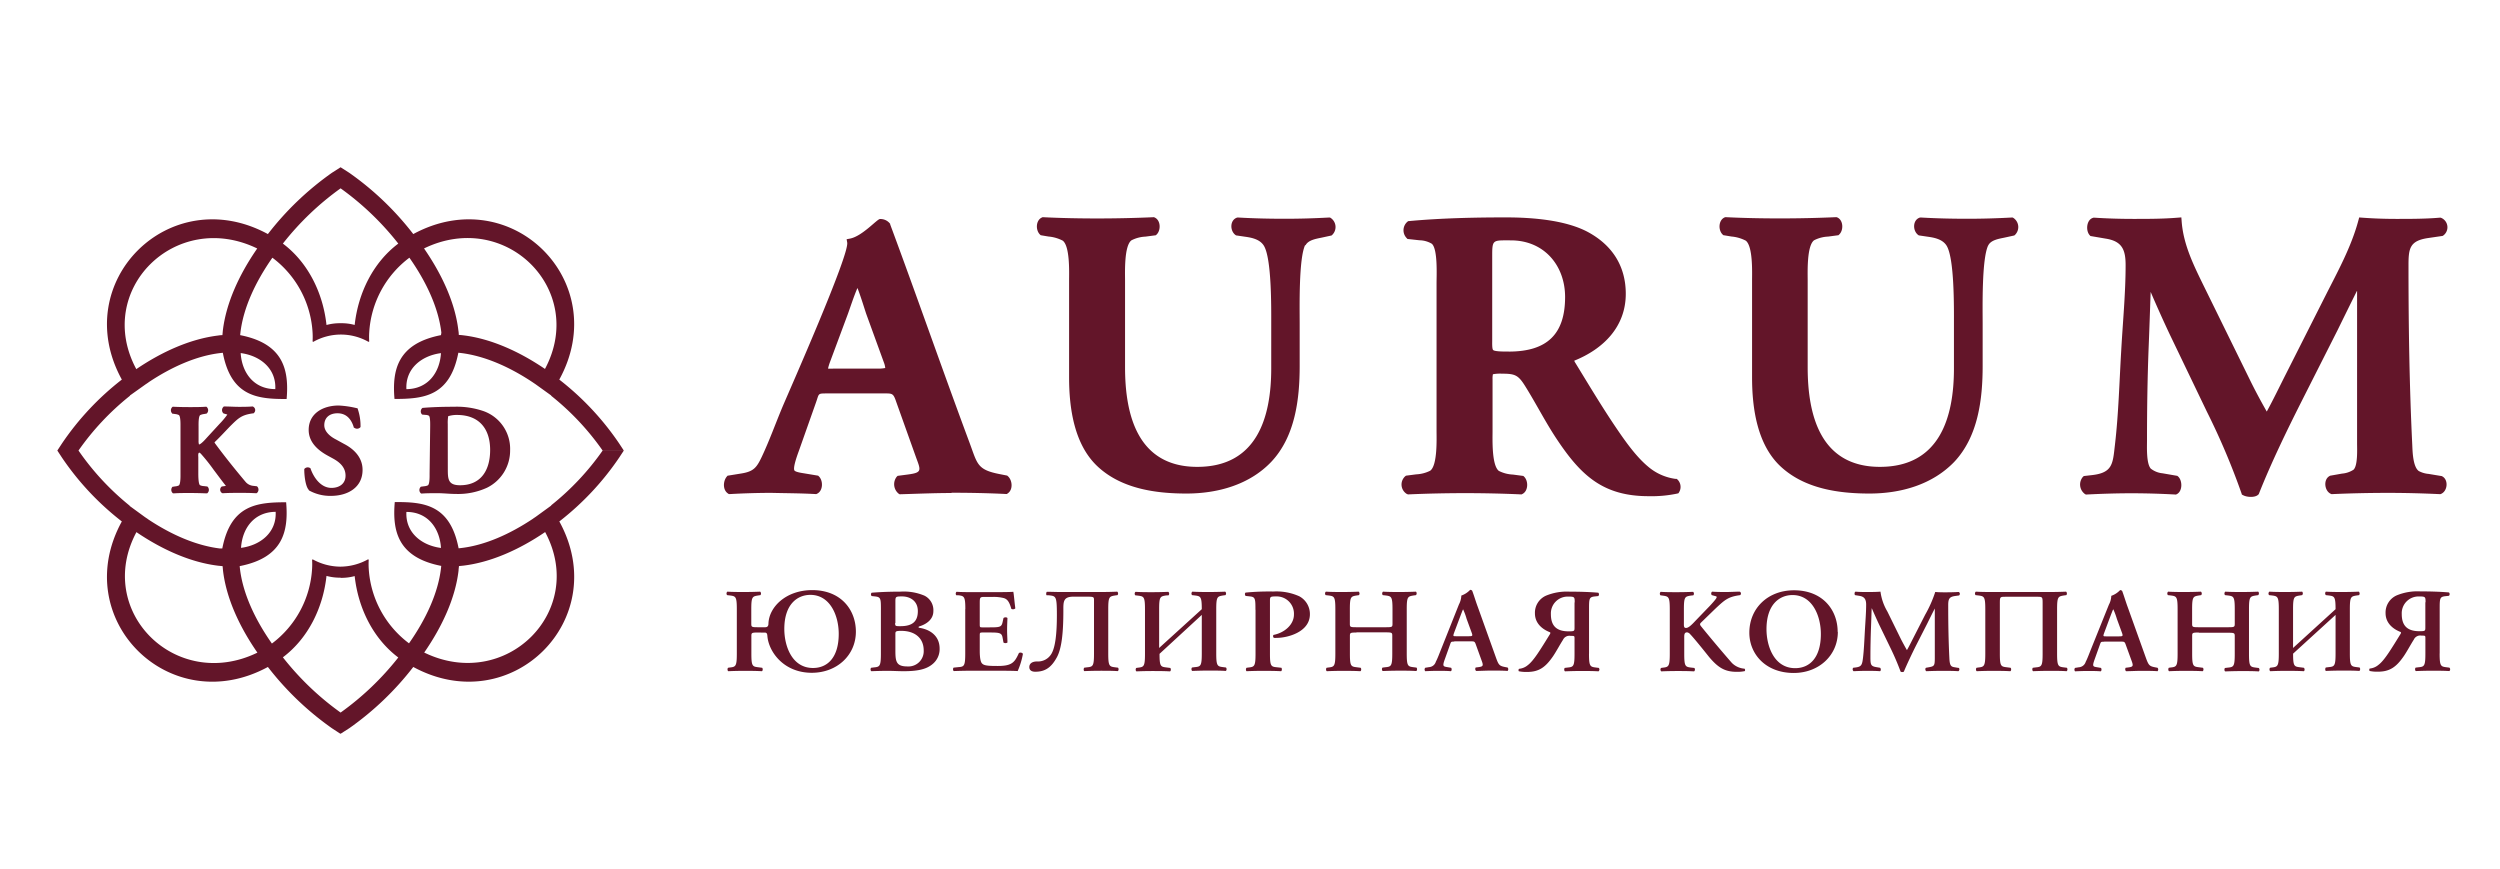 <svg id="Слой_1" data-name="Слой 1" xmlns="http://www.w3.org/2000/svg" viewBox="0 0 566.93 197.07"><defs><style>.cls-1{fill:#631529;fill-rule:evenodd}</style></defs><title>aurum_logo_rus</title><path class="cls-1" d="M77.24 73.3a11.3 11.3 0 0 0-3.2.4c-.78-7.22-4.14-14.14-9.89-18.46a63.79 63.79 0 0 1 13.09-12.53 64 64 0 0 1 13.08 12.53c-5.74 4.32-9.1 11.24-9.89 18.45a11.2 11.2 0 0 0-3.19-.39zM51.53 94l-.83-.24-.07-.06a1 1 0 0 1 0-1.39l.12-.13H51c1 0 2.08.08 3.12.08s2 0 3.08-.08h.11a.88.88 0 0 1 .16 1.56h-.12c-2.57.36-3.28 1.06-5.08 2.84-1.18 1.21-2.27 2.42-3.45 3.55 0 0-.16.16-.17.21s.1.17.12.21c2.21 3 4.52 5.87 6.89 8.69a2.59 2.59 0 0 0 1.82.94l.77.09.08.06a1 1 0 0 1-.14 1.52H58c-1.18-.07-2.37-.08-3.56-.08s-2.57 0-3.85.08h-.16a.89.89 0 0 1-.11-1.54h.06l.84-.12-.08-.12c-.92-1.15-1.78-2.34-2.67-3.51a41.82 41.82 0 0 0-2.86-3.6c-.07-.07-.29-.31-.39-.31-.37 0-.25.84-.25 1.11v3.6c0 .46 0 2.34.37 2.66a2.22 2.22 0 0 0 .85.21l.81.09.08.06a1 1 0 0 1-.11 1.5h-.2c-1.26-.05-2.52-.08-3.79-.08s-2.37 0-3.54.08h-.2a1 1 0 0 1-.11-1.5h.08l.49-.08a2.28 2.28 0 0 0 .86-.22c.42-.33.37-2.2.37-2.67V96.76c0-.45.05-2.31-.36-2.64a2.6 2.6 0 0 0-.88-.23l-.66-.1-.03-.09a1 1 0 0 1 .16-1.46h.2c1.22.06 2.45.08 3.68.08s2.38 0 3.57-.08h.2a1 1 0 0 1 .1 1.5l-.07.05-.56.1a2.68 2.68 0 0 0-.89.25c-.41.33-.36 2.17-.36 2.62v3.15a2.77 2.77 0 0 0 .09.88c.44 0 1.52-1.23 1.8-1.55l2.87-3.12a17.62 17.62 0 0 0 1.49-1.73c.05-.06.18-.24.27-.38m46 2.92c0-.43.07-2.34-.28-2.65a1.53 1.53 0 0 0-.71-.19l-.7-.06-.15-.03a1 1 0 0 1 .05-1.46l.08-.05h.09c2.35-.19 4.7-.25 7-.25a18.63 18.63 0 0 1 6.75 1 9.07 9.07 0 0 1 6 8.85 9.39 9.39 0 0 1-5.24 8.51 15.69 15.69 0 0 1-7.13 1.41c-1.37 0-2.72-.17-4.07-.17-1.18 0-2.36 0-3.54.08h-.2a1 1 0 0 1-.15-1.45l.09-.1.76-.1a2.23 2.23 0 0 0 .85-.22c.42-.32.37-2.19.37-2.65zm4 9.28c0 2.38 0 3.83 2.77 3.83 4.84 0 6.83-3.51 6.83-8 0-4.87-2.55-7.94-7.51-7.94a6.43 6.43 0 0 0-2 .28 9.1 9.1 0 0 0-.1 1.82zM70 111.07c-.77-.87-1-3.4-1-4.55V106.37a1 1 0 0 1 1.38-.19l.06.06v.07c.71 2 2.32 4.33 4.72 4.33 1.79 0 3.2-.94 3.2-2.77s-1.22-3-2.85-3.89l-1.26-.69C72 102.05 70 100.22 70 97.5c0-3.74 3.24-5.54 6.8-5.54a21.69 21.69 0 0 1 4.1.6h.14l.07.13a11.86 11.86 0 0 1 .65 4V96.84a1 1 0 0 1-1.4.17l-.13-.01v-.09c-.53-1.77-1.62-3.19-3.69-3.19-1.75 0-3 .94-3 2.71 0 1.49 1.41 2.6 2.65 3.23l1.82 1c2.37 1.22 4.21 3.16 4.21 5.9 0 4-3.38 5.89-7.15 5.89a9.82 9.82 0 0 1-5-1.24zm103.48 32.39c.48 0 .51.44.54.76.28 3.55 3.67 8.35 10.07 8.35 5.71 0 10-4 10-9.32 0-4.94-3.36-9.43-9.9-9.43-5.94 0-9.81 3.82-9.93 7.61 0 .38-.11.81-.73.81h-1.63c-1.44 0-1.53-.05-1.53-.81v-3.28c0-2.87.26-2.9 1.59-3.12l.48-.07a.57.57 0 0 0-.06-.79c-1.1.05-2.38.08-3.61.08s-2.58 0-3.83-.08a.57.57 0 0 0-.05.79l.62.07c1.33.17 1.58.25 1.58 3.12v10.08c0 2.87-.25 3-1.58 3.14l-.4.06c-.19.19-.17.68.06.78 1.08-.05 2.35-.08 3.6-.08s2.51 0 4 .08c.23-.1.26-.59.06-.78l-.85-.11c-1.33-.16-1.59-.22-1.59-3.09v-4c0-.73.09-.79 1.53-.79zm4.38-.81c0-5.77 3.09-7.75 5.91-7.75 4.5 0 6.43 4.74 6.43 8.83 0 5.45-2.61 7.75-5.83 7.75-4.84 0-6.51-5.09-6.51-8.83m21.9-4.34v9.92c0 2.87-.26 3-1.59 3.12l-.62.08c-.2.19-.17.68.06.78 1.24-.05 2.57-.08 3.81-.08 1.08 0 2.27.08 3.51.08 3.23 0 5.09-.46 6.42-1.51a4.38 4.38 0 0 0 1.73-3.61c0-3.06-2.4-4.39-4.56-4.71-.17 0-.22-.11-.22-.16s.05-.14.17-.17c2-.62 3.19-1.84 3.19-3.44a3.67 3.67 0 0 0-2-3.52 12 12 0 0 0-5.54-.92c-3.11 0-5.17.14-6.45.24a.53.53 0 0 0 0 .76l.74.08c1.33.14 1.36.46 1.36 3.06m3.28 9.35v-3.9c0-.54.06-.7 1.3-.7 3.14 0 5.12 1.65 5.12 4.44a3.46 3.46 0 0 1-3.68 3.63c-2.46 0-2.74-1-2.74-3.47m0-6.36v-4.91c0-1.08.08-1.14 1.5-1.14 1.75 0 3.59.95 3.59 3.34s-1.28 3.41-3.94 3.41c-1.13 0-1.21 0-1.21-.73m15.9-3.15v10.08c0 2.87-.26 3-1.59 3.09l-1.05.11c-.19.19-.17.68.06.78 1.27-.05 3-.08 4.24-.08h3.23c3.31 0 5.74 0 7 .08a16.64 16.64 0 0 0 1.19-3.92.69.69 0 0 0-.91-.17c-1 2.2-1.61 3-5.2 2.93-2.38 0-2.85-.22-3.19-.6s-.49-1.43-.49-2.81v-3.45c0-.67 0-.73.68-.73h1.36c2.46 0 2.94.06 3.14 1.19l.2 1.09a.83.83 0 0 0 .9 0c0-.87-.08-1.81-.08-2.84s.06-2 .08-2.71c-.14-.22-.67-.22-.9 0l-.2.92c-.25 1.17-.68 1.19-3.14 1.19h-1.36c-.65 0-.68 0-.68-.73v-4.58c0-1.54 0-1.6 1.22-1.6h1.9a9.54 9.54 0 0 1 2.26.25c.9.24 1.33.89 1.78 2.46a.77.77 0 0 0 .91-.11c-.17-1.16-.34-3.3-.46-3.76-.36.05-2 .08-3.81.08h-5.41c-1.24 0-2.57 0-3.65-.08a.57.57 0 0 0-.05.79h.45c1.33.16 1.59.27 1.59 3.14m24.52-2.82h3.13c1.45 0 1.53.06 1.53.79v12.11c0 2.87-.25 3-1.58 3.12l-.62.08c-.2.19-.17.68 0 .78 1.25-.05 2.52-.08 3.82-.08s2.52 0 3.76.08c.23-.1.26-.59.06-.78l-.62-.08c-1.33-.16-1.59-.25-1.59-3.12v-10.06c0-2.87.26-2.9 1.59-3.12l.51-.07a.57.57 0 0 0-.06-.79c-1.13.05-2.4.08-3.65.08h-9.19c-1.21 0-1.9-.05-3.11-.05-.17.08-.23.67-.06.79h.45c1.67.19 1.87.13 1.87 4.47 0 4.17-.34 7.31-1.24 8.81a3.53 3.53 0 0 1-3.25 1.73c-1.17 0-1.76.52-1.76 1.27 0 .6.37 1.06 1.36 1.06 2.26 0 3.62-1 4.83-3.17 1.14-2 1.53-5.58 1.53-10.68 0-1.95-.08-3.17 2.24-3.17m41.34 3v9.92c0 2.87-.25 3-1.58 3.14l-.45.06c-.21.19-.18.68 0 .78 1.13-.05 2.4-.08 3.65-.08s2.52 0 4.18.08c.2-.1.23-.59.06-.78l-1-.11c-1.33-.13-1.59-.22-1.59-3.09v-11.84c0-1.06 0-1.14 1.44-1.14a3.92 3.92 0 0 1 4 4.12c0 2.22-2.07 4.12-4.64 4.61a.51.51 0 0 0 .09.67 5.24 5.24 0 0 0 .7 0c2.24 0 7.47-1.24 7.47-5.36a4.57 4.57 0 0 0-2.41-4.07 12.59 12.59 0 0 0-5.9-1.08 56 56 0 0 0-6.26.24c-.22.11-.22.57 0 .76l1 .11c1.19.13 1.22.57 1.22 3m22.88 5.15h6.62c1.45 0 1.53.06 1.53.79v4c0 2.87-.25 3-1.58 3.12l-.63.08c-.2.19-.17.68.06.78 1.24-.05 2.52-.08 3.82-.08s2.52 0 3.76.08c.23-.1.25-.59.06-.78l-.63-.08c-1.33-.16-1.58-.25-1.58-3.12v-10.04c0-2.87.25-2.9 1.58-3.12l.51-.07a.57.57 0 0 0 0-.79c-1.13.05-2.41.08-3.65.08s-2.52 0-3.82-.08a.57.57 0 0 0-.06.79l.63.07c1.33.17 1.58.25 1.58 3.12v3.28c0 .76-.08.81-1.53.81h-6.62c-1.44 0-1.52-.05-1.52-.81v-3.28c0-2.87.25-2.9 1.58-3.12l.48-.07a.57.57 0 0 0-.06-.79c-1.1.05-2.37.08-3.62.08s-2.57 0-3.82-.08a.57.57 0 0 0-.05.79l.62.07c1.33.17 1.58.25 1.58 3.12v10.08c0 2.87-.25 3-1.58 3.14l-.4.06c-.19.19-.17.68.06.78 1.08-.05 2.35-.08 3.59-.08s2.52 0 4 .08c.23-.1.26-.59.06-.78l-.85-.11c-1.33-.16-1.58-.22-1.58-3.09v-4c0-.73.08-.79 1.52-.79m22.12 2h3.76c.79 0 .91 0 1.16.73l1.33 3.68c.43 1.14.29 1.3-.73 1.44l-.63.08a.6.6 0 0 0 .09.78c1 0 2.23-.08 3.45-.08 1.47 0 2.52 0 3.68.08a.55.55 0 0 0 0-.78l-.43-.08c-1.44-.27-1.58-.44-2.23-2.25l-4.07-11.36c-.46-1.21-.82-2.49-1.28-3.7a.55.55 0 0 0-.47-.22 5.07 5.07 0 0 1-2 1.3 4.7 4.7 0 0 1-.54 2l-3.85 9.68c-.59 1.46-1 2.6-1.39 3.31a1.71 1.71 0 0 1-1.55 1.24l-.85.14a.58.58 0 0 0 0 .78c1-.05 1.86-.08 2.8-.08 1.16 0 2.09 0 3 .08.22-.1.25-.59.05-.78l-.82-.14c-1-.16-1.16-.21-.59-1.81l1.16-3.25c.25-.73.23-.73 1-.73m3.39-1.22h-3c-.68 0-.73 0-.45-.79l1.19-3.17c.48-1.27.73-1.95.85-2.14a13.62 13.62 0 0 1 .79 2.14l1.19 3.25c.23.65.12.71-.68.71m50.14-.52c1 1 4.35 5.23 4.35 5.23 2 2.36 3.51 3.36 6.23 3.36a8 8 0 0 0 1.86-.16.48.48 0 0 0-.05-.55 4.51 4.51 0 0 1-2.89-1.32c-2-2.28-4.72-5.5-7-8.32-.31-.41-.25-.57.09-.89 1.1-1.06 2.23-2.17 3.45-3.34 1.95-1.81 2.72-2.46 5.35-2.81a.47.47 0 0 0-.09-.79c-1 0-1.9.08-3.11.08-1.05 0-2 0-3.17-.08a.56.56 0 0 0-.06.79l.88.24c.34.08.31.3-.2.92-.34.43-1.16 1.33-1.52 1.68l-2.89 3c-.93 1-1.58 1.6-2.12 1.6s-.48-.49-.48-1.22v-3c0-2.87.25-2.9 1.58-3.12l.56-.06a.57.57 0 0 0-.05-.79c-1.11.05-2.38.08-3.63.08s-2.57 0-3.73-.08a.57.57 0 0 0-.05.79l.53.07c1.33.19 1.59.25 1.59 3.12v10.08c0 2.87-.26 3-1.59 3.14l-.39.06a.56.56 0 0 0 .05.78c1-.05 2.35-.08 3.59-.08s2.52 0 3.85.08a.55.55 0 0 0 .06-.78l-.71-.08c-1.33-.16-1.58-.25-1.58-3.12v-3.44c0-.78-.06-1.43.65-1.43a1.13 1.13 0 0 1 .68.4m33.46-.51c0-4.94-3.37-9.43-9.9-9.43-5.94 0-10.13 4.09-10.13 9.62 0 4.82 3.68 9.13 10.07 9.13 5.71 0 10-4 10-9.32m-16.18-.6c0-5.77 3.08-7.75 5.91-7.75 4.5 0 6.42 4.74 6.42 8.83 0 5.45-2.6 7.75-5.82 7.75-4.84 0-6.51-5.09-6.51-8.83m43.59 8.78l-.83-.14c-.9-.13-1.21-.3-1.29-2.11-.2-4-.26-8-.26-12 0-1.44.28-1.87 1.53-2.06l.93-.13a.47.47 0 0 0-.08-.79c-.79.05-1.78.08-3 .08-.63 0-1.56 0-2.32-.08a27.52 27.52 0 0 1-2.29 5.17l-2.66 5.21c-.65 1.27-1 2-1.47 2.81-.37-.62-1.11-2-1.33-2.43l-3.11-6.33a11.85 11.85 0 0 1-1.56-4.5c-1.05.08-2 .08-3 .08s-1.8 0-2.65-.08c-.26.08-.29.6-.12.79l1 .16c1.09.19 1.52.73 1.52 2 0 1.66-.17 3.9-.28 5.75-.15 2.82-.23 4.58-.43 6.28s-.39 2.06-1.75 2.22l-.48.06a.56.56 0 0 0 .09.78c1.1-.05 2.12-.08 3-.08s1.93 0 3 .08c.23-.1.23-.62 0-.78l-.94-.16c-1.21-.22-1.24-.63-1.24-2.41 0-2.23.06-4.64.12-6.29.05-1.14.11-3.25.16-4.58h.06c.34.81 1.1 2.52 1.64 3.66l2.52 5.2a59.22 59.22 0 0 1 2.35 5.47.84.84 0 0 0 .73 0c.51-1.27 1.92-4.28 2.89-6.18l2.43-4.76c.54-1.09.93-1.9 1.7-3.39v11.08c0 1.84-.08 2-1.21 2.22l-.77.14c-.28.16-.17.68.06.78 1.24-.05 2.46-.08 3.79-.08 1.13 0 2.24 0 3.45.08.31-.1.34-.67.06-.78m10.57-16.1H462c1.21 0 1.21.06 1.21 1.6v11.3c0 2.87-.25 3-1.58 3.12l-.63.08c-.19.19-.16.68.06.78 1.25-.05 2.52-.08 3.82-.08s2.52 0 3.76.08c.23-.1.26-.59.06-.78l-.63-.08c-1.32-.16-1.58-.25-1.58-3.12v-10.08c0-2.87.26-2.9 1.58-3.12l.52-.07a.58.58 0 0 0-.06-.79c-1.13.05-2.4.08-3.65.08h-13c-1.25 0-2.58 0-3.82-.08a.57.57 0 0 0-.06.79l.62.07c1.33.17 1.59.25 1.59 3.12v10.08c0 2.87-.26 3-1.59 3.14l-.39.06c-.2.19-.17.68.05.78 1.08-.05 2.35-.08 3.6-.08s2.52 0 4 .08c.23-.1.26-.59.06-.78l-.85-.11c-1.33-.16-1.58-.22-1.58-3.09v-11.3c0-1.54 0-1.6 1.21-1.6m22.44 10.17h3.76c.79 0 .9 0 1.15.73l1.34 3.68c.42 1.14.28 1.3-.74 1.44l-.62.08a.6.6 0 0 0 .08.78c1 0 2.24-.08 3.45-.08 1.47 0 2.52 0 3.68.08a.55.55 0 0 0 0-.78l-.42-.08c-1.44-.27-1.58-.44-2.24-2.25l-4.07-11.36c-.45-1.21-.82-2.49-1.27-3.7a.57.57 0 0 0-.48-.22 5 5 0 0 1-2 1.3 4.55 4.55 0 0 1-.54 2l-3.88 9.65c-.59 1.46-1 2.6-1.38 3.31a1.73 1.73 0 0 1-1.56 1.24l-.85.14a.59.59 0 0 0 0 .78c1-.05 1.87-.08 2.8-.08 1.16 0 2.09 0 3 .08.23-.1.25-.59.06-.78l-.82-.14c-1.05-.16-1.16-.21-.6-1.81l1.16-3.25c.26-.73.23-.73 1-.73m3.39-1.22h-2.94c-.68 0-.74 0-.45-.79l1.18-3.17c.48-1.27.74-1.95.85-2.14h.06a16.54 16.54 0 0 1 .79 2.14l1.19 3.25c.22.65.11.71-.68.71m18.07-.82h6.62c1.44 0 1.53.06 1.53.79v4c0 2.87-.25 3-1.58 3.12l-.63.08c-.19.19-.17.68.06.78 1.24-.05 2.52-.08 3.81-.08s2.53 0 3.77.08c.22-.1.25-.59 0-.78l-.62-.08c-1.33-.16-1.58-.25-1.58-3.12v-10.13c0-2.87.25-2.9 1.58-3.12l.51-.07a.57.57 0 0 0 0-.79c-1.13.05-2.41.08-3.66.08s-2.51 0-3.81-.08a.58.58 0 0 0-.06.79l.63.07c1.33.17 1.58.25 1.58 3.12v3.28c0 .76-.09.81-1.53.81h-6.62c-1.44 0-1.52-.05-1.52-.81v-3.28c0-2.87.25-2.9 1.58-3.12l.48-.07a.57.57 0 0 0-.06-.79c-1.1.05-2.37.08-3.62.08s-2.57 0-3.82-.08a.57.57 0 0 0-.05.79l.62.07c1.33.17 1.58.25 1.58 3.12v10.08c0 2.87-.25 3-1.58 3.14l-.4.06c-.19.19-.17.68.06.78 1.08-.05 2.35-.08 3.59-.08s2.52 0 4 .08c.23-.1.26-.59.06-.78l-.85-.11c-1.33-.16-1.58-.22-1.58-3.09v-4c0-.73.08-.79 1.52-.79m31-4v8.73c0 2.87-.25 3-1.58 3.12l-.62.08c-.2.19-.17.68 0 .78 1.25-.05 2.52-.08 3.82-.08s2.52 0 3.76.08c.23-.1.26-.59.06-.78l-.62-.08c-1.33-.16-1.58-.25-1.58-3.12v-10.02c0-2.87.25-2.9 1.58-3.12l.51-.07a.57.57 0 0 0-.06-.79c-1.13.05-2.4.08-3.65.08s-2.52 0-3.82-.08a.57.57 0 0 0 0 .79l.62.07c1.33.17 1.58.25 1.58 3.12l-9.64 8.79v-8.79c0-2.87.25-2.9 1.58-3.12l.48-.07a.57.57 0 0 0 0-.79c-1.1.05-2.38.08-3.62.08s-2.57 0-3.82-.08a.58.58 0 0 0-.06.79l.63.07c1.32.17 1.58.25 1.58 3.12v10.08c0 2.87-.26 3-1.58 3.14l-.4.06c-.2.19-.17.68.06.78 1.07-.05 2.34-.08 3.59-.08s2.52 0 4 .08c.22-.1.25-.59 0-.78l-.85-.11c-1.33-.16-1.58-.22-1.58-3.09zm-257.11 0v8.73c0 2.87-.25 3-1.58 3.12l-.63.08c-.19.19-.17.68.06.78 1.24-.05 2.52-.08 3.82-.08s2.52 0 3.76.08c.23-.1.26-.59.05-.78l-.62-.08c-1.32-.16-1.58-.25-1.58-3.12v-10.02c0-2.87.26-2.9 1.58-3.12l.51-.07a.57.57 0 0 0-.05-.79c-1.13.05-2.41.08-3.65.08s-2.52 0-3.82-.08a.58.58 0 0 0-.06.79l.63.07c1.33.17 1.58.25 1.58 3.12l-9.67 8.79v-8.79c0-2.87.25-2.9 1.58-3.12l.56-.03a.57.57 0 0 0-.06-.79c-1.1.05-2.37.08-3.62.08s-2.57 0-3.82-.08a.57.57 0 0 0-.05.79l.62.07c1.33.17 1.58.25 1.58 3.12v10.08c0 2.87-.25 3-1.58 3.14l-.39.06c-.2.19-.18.68.05.78 1.08-.05 2.35-.08 3.59-.08s2.52 0 4 .08c.23-.1.26-.59.06-.78l-.85-.11c-1.33-.16-1.58-.22-1.58-3.09zm280.72 8.73v-9.92c0-2.6 0-2.92 1.36-3.06l.74-.08a.53.53 0 0 0 0-.76c-1.78-.16-4.19-.24-6.51-.24a12.32 12.32 0 0 0-5.37.92 4.24 4.24 0 0 0-2.49 4c0 2.49 2 3.74 3.39 4.28.17.08.11.29 0 .46-2.26 3.66-3.67 6-5 7a3.57 3.57 0 0 1-2 .84.48.48 0 0 0 0 .55 8.15 8.15 0 0 0 1.87.16c2.71 0 4.18-1.06 5.91-3.58.76-1.13 1.55-2.63 2.23-3.68a1.6 1.6 0 0 1 1.75-.92c.85 0 .88 0 .88.59v3.47c0 2.87-.25 3-1.58 3.12l-.63.08c-.19.19-.16.68.06.78 1.25-.05 2.52-.08 3.76-.08s2.52 0 3.83.08a.52.52 0 0 0 0-.78l-.62-.08c-1.33-.16-1.59-.25-1.59-3.12M550 136.58v5.64c0 .86 0 .92-1.35.92-2.78 0-4-1.3-4-3.88a3.81 3.81 0 0 1 3.9-4c1.47 0 1.5.08 1.5 1.33m-189.7 11.64v-9.92c0-2.6 0-2.92 1.36-3.06l.74-.08a.55.55 0 0 0 0-.76c-1.79-.16-4.19-.24-6.51-.24a12.32 12.32 0 0 0-5.37.92 4.22 4.22 0 0 0-2.49 4c0 2.49 2 3.74 3.39 4.28.17.08.11.29 0 .46-2.26 3.66-3.68 6-5 7a3.6 3.6 0 0 1-2 .84.48.48 0 0 0-.05.55 8.11 8.11 0 0 0 1.86.16c2.72 0 4.19-1.06 5.92-3.58.76-1.13 1.55-2.63 2.23-3.68a1.6 1.6 0 0 1 1.75-.92c.85 0 .88 0 .88.59v3.47c0 2.87-.25 3-1.58 3.12l-.63.08c-.19.19-.16.68.06.78 1.25-.05 2.52-.08 3.76-.08s2.52 0 3.82.08a.51.51 0 0 0 .06-.78l-.62-.08c-1.33-.16-1.59-.25-1.59-3.12m-3.28-11.65v5.64c0 .86 0 .92-1.36.92-2.77 0-4-1.3-4-3.88a3.81 3.81 0 0 1 3.9-4c1.47 0 1.5.08 1.5 1.33M215.82 111.8c-3.86 0-7.7.17-11.56.28H204l-.2-.12a2.76 2.76 0 0 1-.43-3.87l.19-.18 2.36-.31c3.23-.43 2.9-.93 1.82-3.86l-4.47-12.52c-.73-2.14-.86-2-3.13-2h-12.61c-2.14 0-1.76 0-2.47 2l-3.89 11c-.22.61-1.46 3.89-1 4.49.3.38 1.9.58 2.36.66l3 .5.18.17c1 1 .94 3.26-.4 3.91l-.18.09h-.22c-3.33-.19-6.69-.19-10-.27-3.13 0-6.24.1-9.36.27h-.28l-.23-.16c-1.16-.81-1.08-2.74-.25-3.77l.19-.23 3.15-.51c2.78-.45 3.46-1.33 4.63-3.8 1.7-3.6 3.1-7.5 4.63-11.17 1.87-4.4 15.24-34.6 14.73-37.4l-.13-.75.76-.14c2.82-.55 6.15-4.44 6.8-4.44a2.74 2.74 0 0 1 2.24 1l.08.1v.12c6.1 16.42 11.87 33.06 18 49.52 1.8 4.84 1.68 6.11 6.9 7.12l1.63.32.16.14c1 .88 1.23 3 0 3.87l-.23.16h-.28c-4.1-.2-8.18-.28-12.3-.28m80.23-56.19c-1.48 3.09-1.25 14.1-1.25 17.8V83c0 7.47-1 16-6.48 21.77-4.94 5.16-12.11 7.15-19.19 7.15s-14.73-1.11-20.11-6.1-6.51-13.29-6.51-20.24v-22c0-1.79.22-7.69-1.43-9a8.58 8.58 0 0 0-3.23-.94l-1.78-.3-.18-.17c-1-1-.93-3.17.4-3.82l.19-.09h.21c4.06.2 8.14.28 12.2.28q6.34 0 12.69-.28h.2l.19.09c1.33.65 1.38 2.86.4 3.82l-.19.18-2.36.31a7.62 7.62 0 0 0-3.17.84c-1.68 1.26-1.45 7.27-1.45 9.06v19.72c0 10.88 2.88 22.59 16.38 22.59s16.77-11.17 16.77-22.32V73.41c0-3.59.11-14.87-1.69-17.72-.88-1.39-2.64-1.79-4.19-2l-2.1-.31-.17-.12c-1.28-1-1.22-3.44.46-3.93h.27c3.49.2 7 .28 10.49.28s6.67-.1 10-.28h.26l.21.13a2.49 2.49 0 0 1 .29 3.81l-.15.13-2.3.5c-1.2.25-3.06.54-3.62 1.78M357 81.79a1.62 1.62 0 0 0 .25.51c3.11 5.08 6.2 10.26 9.56 15.18 1.94 2.84 4.37 6.25 7.07 8.45a12 12 0 0 0 6.1 2.67h.25l.18.15a2.34 2.34 0 0 1 .38 2.84l-.17.27-.32.08a28.05 28.05 0 0 1-6.46.58c-10.14 0-15.17-4.56-20.51-12.49-2.72-4-4.92-8.41-7.51-12.54-1.54-2.45-2.29-2.75-5.2-2.75a8.73 8.73 0 0 0-2.07.13 4.59 4.59 0 0 0-.08 1.12v11.8c0 1.76-.22 7.74 1.43 9a7.86 7.86 0 0 0 3.2.83l2.35.31.19.18c1 1 .93 3.26-.4 3.91l-.18.09h-.21q-6.29-.28-12.59-.28t-12.78.28h-.21L319 112a2.51 2.51 0 0 1-.33-4l.17-.13 2.31-.3a7.86 7.86 0 0 0 3.19-.83c1.66-1.24 1.43-7.22 1.43-9V64.12c0-1.65.3-7.63-1.07-8.84a5.62 5.62 0 0 0-2.78-.79l-2.74-.3L319 54a2.55 2.55 0 0 1 .24-3.78l.16-.09h.18c7.22-.66 14.67-.83 21.91-.83 5.74 0 13.28.55 18.42 3.22 5.69 3 8.77 7.82 8.77 14.11 0 7.45-5.06 12.52-11.75 15.19m93.94-26.18c-1.49 3.09-1.26 14.1-1.26 17.8V83c0 7.47-1 16-6.47 21.77-5 5.16-12.11 7.15-19.2 7.15s-14.72-1.12-20.1-6.1-6.52-13.29-6.52-20.24v-22c0-1.79.22-7.69-1.42-9a8.63 8.63 0 0 0-3.23-.94l-1.87-.31-.18-.17c-1-1-.92-3.17.4-3.82l.19-.09h.21c4.06.2 8.14.28 12.21.28q6.35 0 12.68-.28h.21l.19.09c1.32.65 1.38 2.86.39 3.82l-.19.18-2.35.31a7.67 7.67 0 0 0-3.18.84c-1.67 1.26-1.45 7.27-1.45 9.06v19.73c0 10.88 2.88 22.59 16.39 22.59S443.1 94.7 443.1 83.55V73.41c0-3.59.12-14.87-1.68-17.72-.88-1.39-2.65-1.79-4.19-2l-2.1-.31-.17-.12c-1.28-1-1.22-3.44.45-3.93h.28c3.49.2 7 .28 10.49.28 3.35 0 6.66-.1 10-.28h.25l.21.13a2.49 2.49 0 0 1 .3 3.81l-.16.13-2.29.5c-1.2.25-3.06.54-3.62 1.78M534.47 66q-2.19 4.41-4.37 8.86L521.94 91c-3.37 6.68-6.92 14-9.66 20.91l-.06.15-.12.12c-.73.71-2.58.59-3.42.12l-.28-.14-.09-.29a159.85 159.85 0 0 0-7.84-18.49L492 75.75a304.73 304.73 0 0 1-4.29-9.55c-.15 4.13-.28 8.26-.45 12.39-.28 7.09-.38 14.22-.38 21.31 0 1.44-.18 5.22.86 6.37a5.08 5.08 0 0 0 2.66 1.06l3.35.58.17.14c1 .87 1.07 3.3-.26 4l-.19.09h-.22c-3.3-.18-6.6-.28-9.91-.28s-6.76.11-10.12.28H473l-.2-.11a2.67 2.67 0 0 1-.41-3.94l.18-.14 1.85-.21c4.73-.54 4.7-2.63 5.19-6.87.82-7 1-14.23 1.42-21.29.35-6.45 1-13 1-19.46 0-3.46-.78-5.41-4.47-6l-3.51-.6-.19-.21c-.89-1-.73-3.42.74-3.9l.15-.05h.15c3 .19 5.9.28 8.87.28 3.37 0 6.73 0 10.09-.28l.81-.06.06.78c.37 5.41 2.78 10.18 5.14 15l10.44 21.25c1.14 2.32 2.43 4.72 3.73 7 1.49-2.73 2.84-5.54 4.24-8.31l8.92-17.66c2.85-5.64 6-11.3 7.63-17.42l.17-.63.66.05c2.56.19 5.17.28 7.73.28 3.3 0 6.62 0 9.91-.28h.17l.16.06a2.32 2.32 0 0 1 .42 4l-.13.08-3.29.48c-4.2.62-4.45 2.36-4.45 6.23 0 13.61.2 27.22.86 40.81.06 1.39.15 4.87 1.48 5.8a5.72 5.72 0 0 0 2.22.65l2.83.47h.08c1.68.65 1.48 3.52-.21 4.11h-.31c-3.85-.18-7.69-.28-11.54-.28q-6.35 0-12.69.28h-.2l-.19-.09c-1.39-.67-1.68-3.19-.25-4l.13-.08 2.71-.48a5.6 5.6 0 0 0 2.61-.88c1-.94.81-4.68.81-5.91V66zM200.75 83.45a4.62 4.62 0 0 0-.3-1.23l-4-11c-.29-.84-1.28-4.09-2-5.91-.81 1.83-1.65 4.46-2.19 5.93l-4 10.75a11.42 11.42 0 0 0-.49 1.6 11.39 11.39 0 0 0 1.25 0h9.88a8.13 8.13 0 0 0 1.82-.13m141.43-3.73c8.73 0 12.77-4 12.77-12.38 0-7.07-4.69-12.84-12.3-12.84-4.18 0-4.23-.25-4.23 3.73v19.12c0 .36-.05 1.73.2 2 .36.42 3.05.36 3.56.36M77.24 131a11.67 11.67 0 0 1-3.2-.4c-.78 7.21-4.14 14.14-9.89 18.46a63.79 63.79 0 0 0 13.09 12.53 64 64 0 0 0 13.08-12.49c-5.74-4.32-9.1-11.24-9.89-18.46a11.54 11.54 0 0 1-3.19.4m0 35.36l.2-.13 1.75-1.12a67 67 0 0 0 14.53-13.9c22.25 12.07 45.29-10.85 33.12-33a63.09 63.09 0 0 0 13.58-14.49l1.05-1.6h-4.8A59.53 59.53 0 0 1 125 114.58v.07l-3.47 2.52-.59.4-.12.09c-5.21 3.47-10.86 6-16.27 6.62l-.55.06c-1.92-9.88-7.81-10.54-14.48-10.48-.56 6.54.67 12.54 10.54 14.47l-.06.56c-.66 5.66-3.45 11.58-7.25 17A22.88 22.88 0 0 1 83.62 129a16.46 16.46 0 0 1 0-2.1h-.12v-.08a13.06 13.06 0 0 1-6.3 1.68 13.05 13.05 0 0 1-6.31-1.67v.08h-.12a16.43 16.43 0 0 1 0 2.1 22.85 22.85 0 0 1-9.11 16.93c-3.8-5.41-6.59-11.33-7.25-17l-.06-.56c9.87-1.93 11.1-7.93 10.54-14.48-6.67 0-12.56.61-14.48 10.48h-.54c-5.42-.66-11.07-3.15-16.28-6.62l-.11-.09-.6-.4-3.47-2.53v-.06a59.53 59.53 0 0 1-11.61-12.51 59.28 59.28 0 0 1 11.66-12.41.43.43 0 0 0 0-.07L33 87.17l.6-.4.11-.09c5.21-3.47 10.86-6 16.28-6.62l.54-.06C52.41 89.86 58.3 90.52 65 90.48c.56-6.55-.67-12.55-10.54-14.48l.06-.56c.66-5.66 3.45-11.58 7.25-17a22.83 22.83 0 0 1 9.11 16.93 16.46 16.46 0 0 1 0 2.1H71v.08a12.67 12.67 0 0 1 12.61 0v-.09h.12a16.31 16.31 0 0 1 0-2.09 22.86 22.86 0 0 1 9.11-16.93c3.8 5.41 6.59 11.32 7.25 17L100 76c-9.87 1.93-11.1 7.93-10.54 14.47 6.67 0 12.56-.61 14.48-10.48l.55.06c5.41.65 11.06 3.15 16.27 6.62l.12.08.59.4 3.53 2.54a.25.25 0 0 1 0 .07 59.28 59.28 0 0 1 11.66 12.41h4.8l-1.05-1.6a63.09 63.09 0 0 0-13.58-14.49C139 63.93 116 41 93.72 53.08a66.56 66.56 0 0 0-14.53-13.9l-1.75-1.12-.2-.13-.21.13-1.75 1.12a67.26 67.26 0 0 0-14.53 13.9C38.5 41 15.46 63.93 27.63 86.08a63.09 63.09 0 0 0-13.58 14.49l-1.05 1.6 1.05 1.6a62.85 62.85 0 0 0 13.58 14.48c-12.17 22.16 10.87 45.08 33.12 33a67.26 67.26 0 0 0 14.53 13.9l1.72 1.13zM100 124.26c-4.49-.59-8.08-3.56-7.84-8.17 4.93 0 7.57 3.8 7.84 8.17m23.62-3.61c9.61 17.9-8.9 36.33-27.42 27.33 4.07-5.88 7.06-12.34 7.79-18.61 0-.32.07-.65.09-1l1-.1c6.25-.75 12.71-3.64 18.58-7.64m-69 3.61c.27-4.38 2.91-8.14 7.85-8.17.23 4.61-3.36 7.58-7.85 8.17m-23.76-3.59c5.88 4 12.34 6.89 18.58 7.64l1 .1.09 1c.74 6.27 3.72 12.73 7.8 18.61-18.53 9-37-9.43-27.43-27.33M100 80.08c-.27 4.37-2.91 8.13-7.84 8.17-.24-4.61 3.35-7.58 7.84-8.17m23.62 3.61c-5.87-4-12.33-6.9-18.58-7.65q-.48-.06-1-.09 0-.49-.09-1c-.73-6.26-3.72-12.72-7.79-18.61 18.52-9 37 9.43 27.42 27.34m-69-3.61c4.49.59 8.08 3.56 7.85 8.17-4.94 0-7.58-3.8-7.85-8.17M30.9 83.69c-9.61-17.9 8.9-36.33 27.43-27.34-4.08 5.89-7.06 12.35-7.8 18.65l-.09 1q-.48 0-1 .09c-6.24.76-12.7 3.65-18.58 7.65"/></svg>